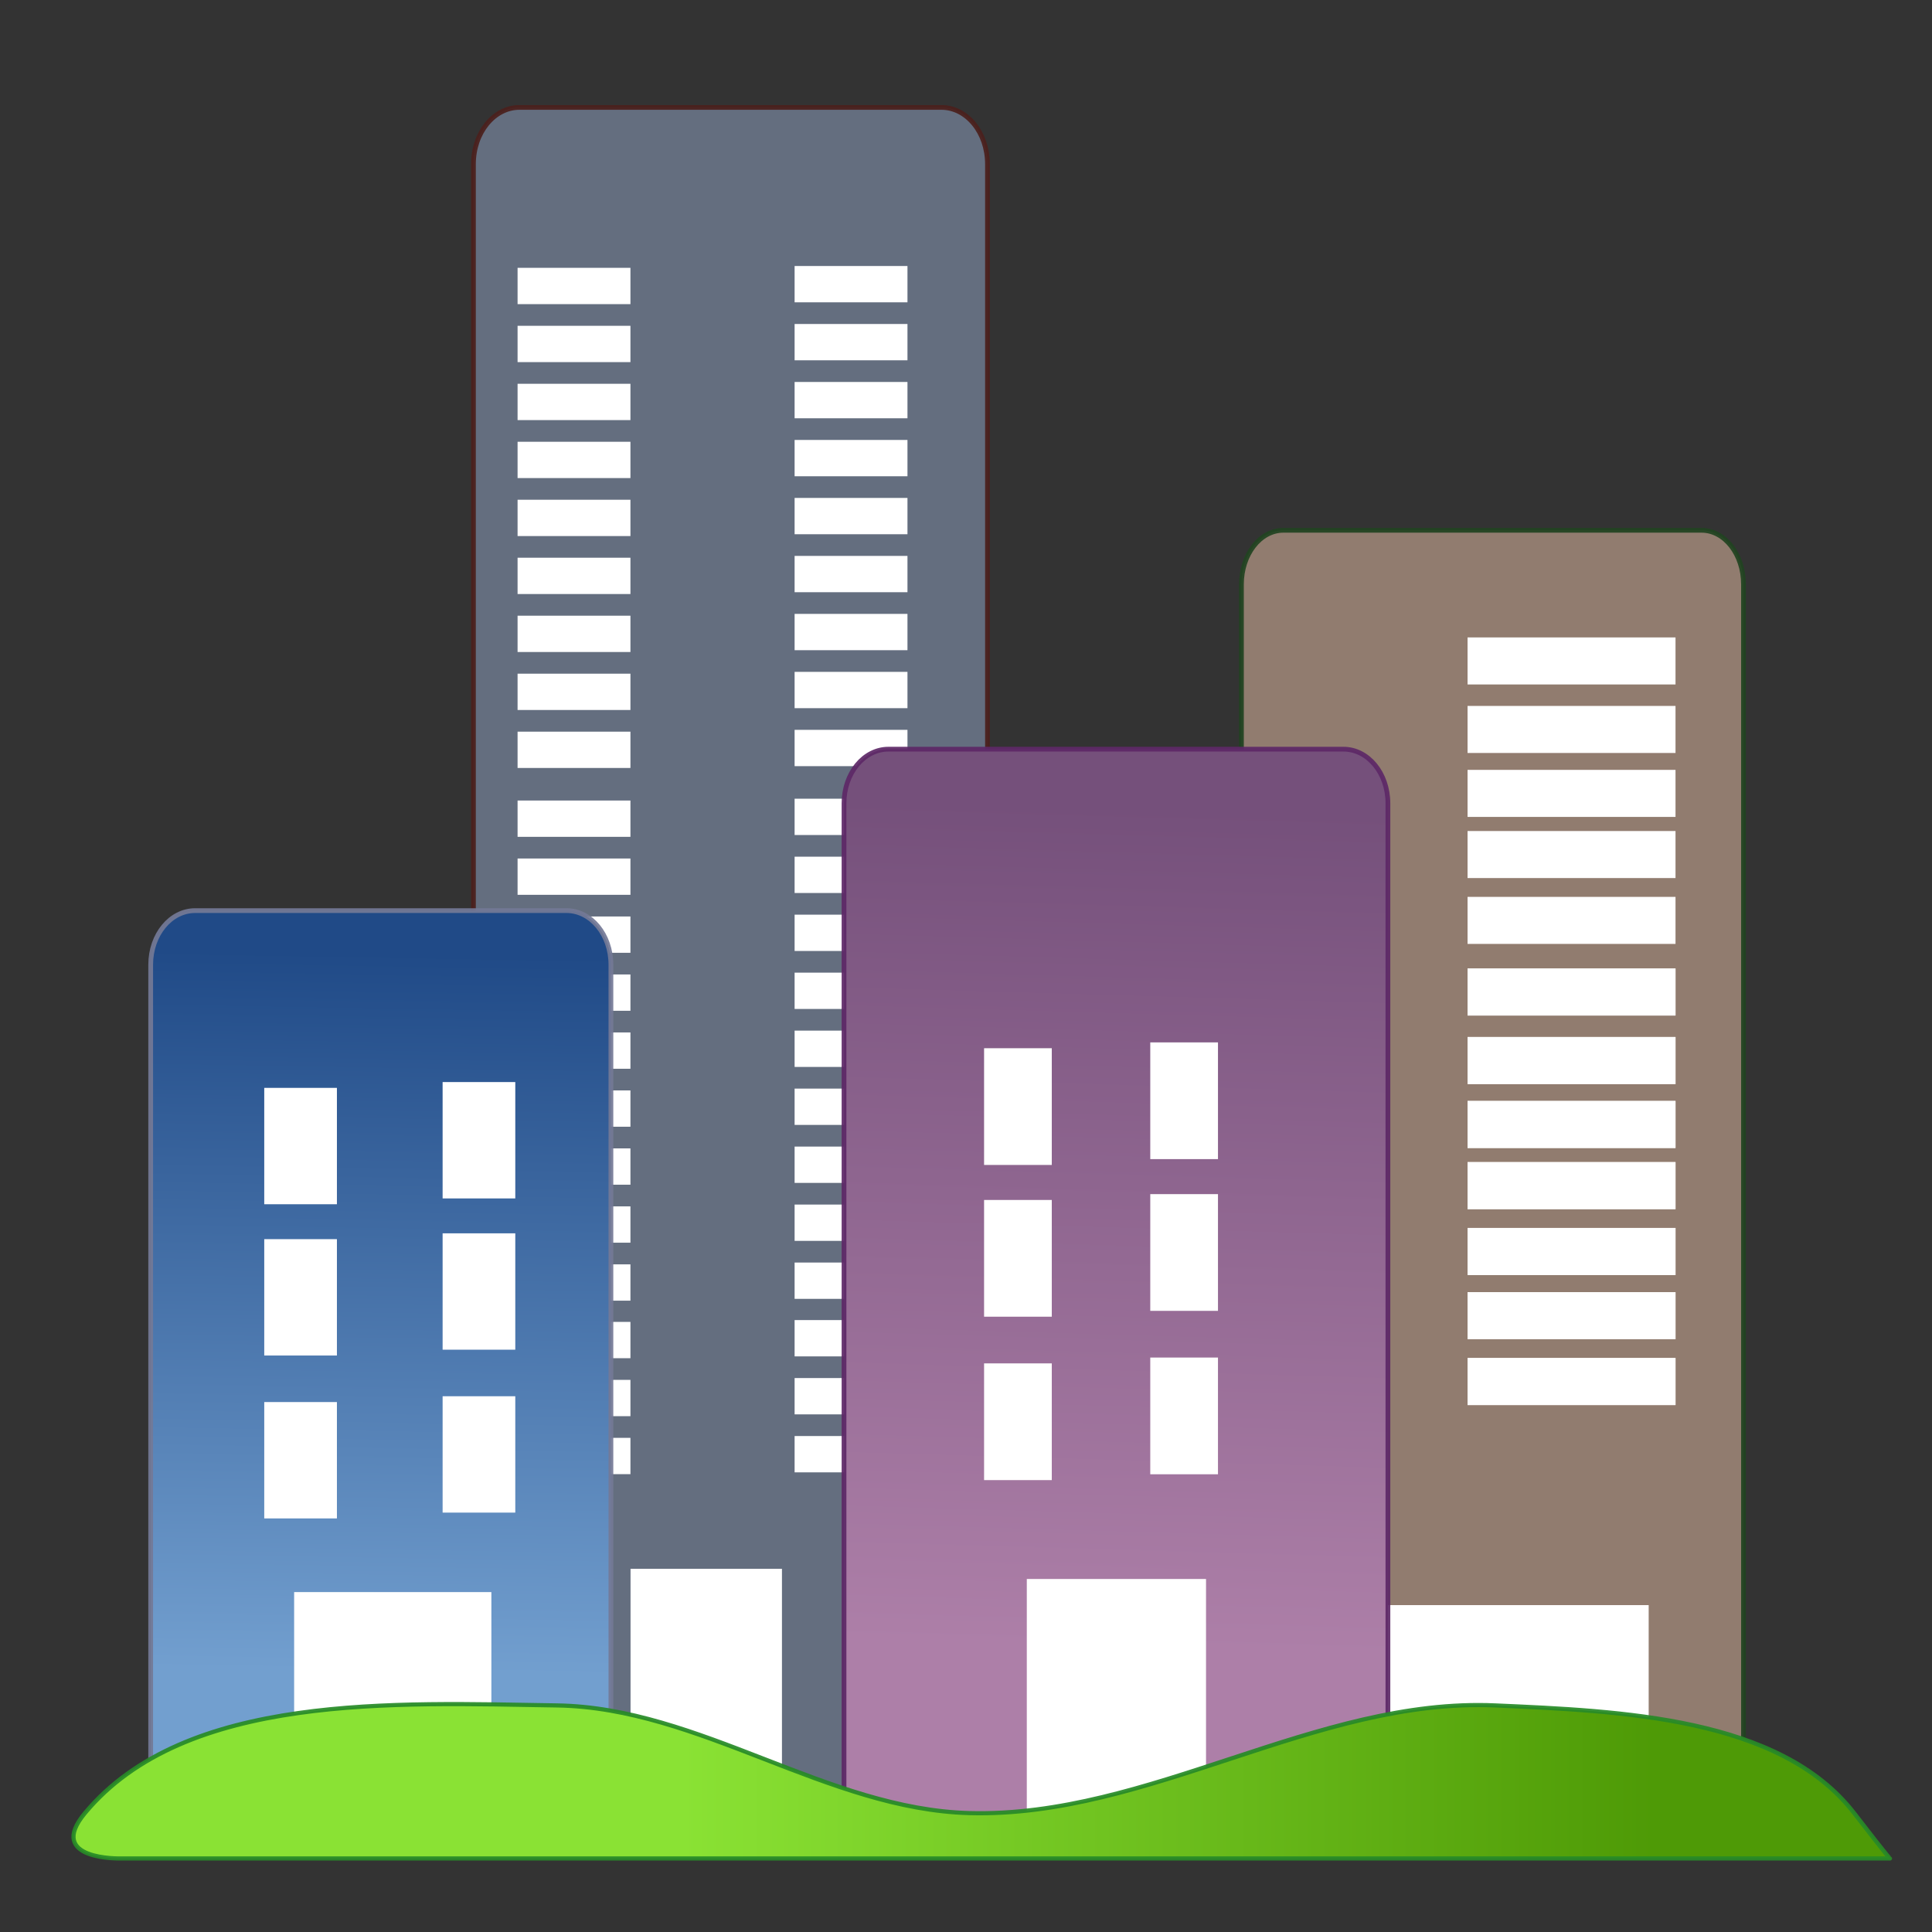 <svg xmlns:dc="http://purl.org/dc/elements/1.1/" xmlns:cc="http://creativecommons.org/ns#" xmlns:rdf="http://www.w3.org/1999/02/22-rdf-syntax-ns#" xmlns:svg="http://www.w3.org/2000/svg" xmlns="http://www.w3.org/2000/svg" xmlns:xlink="http://www.w3.org/1999/xlink" height="100%" width="100%" version="1.1" id="svg2" viewBox="0 0 300 300" preserveAspectRatio="none">
  <rect x="0" y="0" width="300" height="300" fill="#333333" stroke="none"/>
  <defs id="defs4">
    <linearGradient x2="100.6" x1="261.5" id="linearGradient3169" gradientUnits="userSpaceOnUse">
      <stop id="stop7" stop-color="#4e9a06" offset="0"/>
      <stop id="stop9" stop-color="#8ae234" offset="1"/>
    </linearGradient>
    <linearGradient y2="2068.774" y1="1924.973" x2="152.516" x1="156.874" id="linearGradient3973" gradientUnits="userSpaceOnUse">
      <stop id="stop12" stop-color="#75507b" offset="0"/>
      <stop id="stop14" stop-color="#ad7fa8" offset="1"/>
    </linearGradient>
    <linearGradient y2="2009.946" y1="1819.301" x2="135.086" x1="103.493" id="linearGradient3981" gradientUnits="userSpaceOnUse">
      <stop id="stop17" stop-color="#c00" offset="0"/>
      <stop id="stop19" stop-color="#ef2929" offset="1"/>
    </linearGradient>
    <linearGradient y2="2073.132" y1="1950.029" x2="25.056" x1="27.235" id="linearGradient3989" gradientUnits="userSpaceOnUse">
      <stop id="stop22" stop-color="#204a87" offset="0"/>
      <stop id="stop24" stop-color="#729fcf" offset="1"/>
    </linearGradient>
    <linearGradient y2="1996.874" y1="1886.844" x2="212.433" x1="214.612" id="linearGradient3997" gradientUnits="userSpaceOnUse">
      <stop id="stop27" stop-color="#555753" offset="0"/>
      <stop id="stop29" stop-color="#888a85" offset="1"/>
    </linearGradient>
    <linearGradient gradientTransform="matrix(0.94,0,0,0.906,11.413,-1619.049)" x2="100.6" x1="261.5" gradientUnits="userSpaceOnUse" id="linearGradient3179" xlink:href="#linearGradient3169"/>
    <linearGradient gradientTransform="matrix(0.94,0,0,0.906,11.413,-1619.049)" y2="2068.774" x2="152.516" y1="1924.973" x1="156.874" gradientUnits="userSpaceOnUse" id="linearGradient3189" xlink:href="#linearGradient3973"/>
    <linearGradient gradientTransform="matrix(0.94,0,0,0.906,11.413,-1619.049)" y2="2073.132" x2="25.056" y1="1950.029" x1="27.235" gradientUnits="userSpaceOnUse" id="linearGradient3199" xlink:href="#linearGradient3989"/>
  </defs>
  <title id="title31">
    Skyscraper
  </title>
  <path d="m199.284 82.344c-3.603 0-6.515 3.735-6.515 8.4l0 192.35 77.961 0 0-192.35c0-4.665-2.912-8.4-6.515-8.4l-64.931 0z" id="path35" style="fill:#917c6f;stroke-linecap:square;stroke-linejoin:bevel;stroke-opacity:0.923;stroke-width:0.739;stroke:#214321"/>
  <path d="m80.668 16.678c-3.956 0-7.152 3.915-7.152 8.806l0 258.705 79.817 0 0-258.705c0-4.89-3.197-8.806-7.152-8.806l-65.512 0z" id="path37" style="fill-opacity:0.809;fill:#6f7c91;stroke-linecap:square;stroke-linejoin:bevel;stroke-opacity:0.923;stroke-width:0.739;stroke:#4b201d"/>
  <path d="m80.369 205.263 17.525 0 0 5.638-17.525 0z" id="path39" fill="#fff"/>
  <path d="m123.386 204.981 17.525 0 0 5.638-17.525 0z" id="path41" fill="#fff"/>
  <path d="m80.369 214.265 17.525 0 0 5.638-17.525 0z" id="path43" fill="#fff"/>
  <path d="m123.386 213.984 17.525 0 0 5.638-17.525 0z" id="path45" fill="#fff"/>
  <path d="m80.369 223.268 17.525 0 0 5.638-17.525 0z" id="path47" fill="#fff"/>
  <path d="m123.386 222.987 17.525 0 0 5.638-17.525 0z" id="path49" fill="#fff"/>
  <path d="m97.909 243.602 23.512 0 0 41.456-23.512 0z" id="path51" fill="#fff"/>
  <path d="m80.369 41.588 17.525 0 0 5.638-17.525 0z" id="path53" fill="#fff"/>
  <path d="m123.386 41.306 17.525 0 0 5.638-17.525 0z" id="path55" fill="#fff"/>
  <path d="m227.881 119.546 32.292 0 0 7.304-32.292 0z" id="path57" fill="#fff"/>
  <path d="m227.881 129.041 32.292 0 0 7.304-32.292 0z" id="path59" fill="#fff"/>
  <path d="m227.881 139.266 32.292 0 0 7.304-32.292 0z" id="path61" fill="#fff"/>
  <path d="m214.223 249.241 41.784 0 0 22.101-41.784 0z" id="path63" fill="#fff"/>
  <path d="m227.881 109.617 32.292 0 0 7.304-32.292 0z" id="path65" fill="#fff"/>
  <path d="m227.881 98.979 32.292 0 0 7.304-32.292 0z" id="path67" fill="#fff"/>
  <path d="m227.881 170.955 32.292 0 0 7.304-32.292 0z" id="path69" fill="#fff"/>
  <path d="m227.881 180.45 32.292 0 0 7.304-32.292 0z" id="path71" fill="#fff"/>
  <path d="m227.881 190.675 32.292 0 0 7.304-32.292 0z" id="path73" fill="#fff"/>
  <path d="m227.881 161.026 32.292 0 0 7.304-32.292 0z" id="path75" fill="#fff"/>
  <path d="m227.881 150.388 32.292 0 0 7.304-32.292 0z" id="path77" fill="#fff"/>
  <path d="m227.881 170.955 32.292 0 0 7.304-32.292 0z" id="path79" fill="#fff"/>
  <path d="m227.881 180.45 32.292 0 0 7.304-32.292 0z" id="path81" fill="#fff"/>
  <path d="m227.881 190.675 32.292 0 0 7.304-32.292 0z" id="path83" fill="#fff"/>
  <path d="m227.881 161.026 32.292 0 0 7.304-32.292 0z" id="path85" fill="#fff"/>
  <path d="m227.881 150.388 32.292 0 0 7.304-32.292 0z" id="path87" fill="#fff"/>
  <path d="m227.881 200.646 32.292 0 0 7.304-32.292 0z" id="path89" fill="#fff"/>
  <path d="m227.881 210.872 32.292 0 0 7.304-32.292 0z" id="path91" fill="#fff"/>
  <path d="m227.881 200.646 32.292 0 0 7.304-32.292 0z" id="path93" fill="#fff"/>
  <path d="m227.881 210.872 32.292 0 0 7.304-32.292 0z" id="path95" fill="#fff"/>
  <path d="m80.369 50.591 17.525 0 0 5.638-17.525 0z" id="path97" fill="#fff"/>
  <path d="m123.386 50.309 17.525 0 0 5.638-17.525 0z" id="path99" fill="#fff"/>
  <path d="m80.369 59.594 17.525 0 0 5.638-17.525 0z" id="path101" fill="#fff"/>
  <path d="m123.386 59.312 17.525 0 0 5.638-17.525 0z" id="path103" fill="#fff"/>
  <path d="m80.369 68.597 17.525 0 0 5.638-17.525 0z" id="path105" fill="#fff"/>
  <path d="m123.386 68.315 17.525 0 0 5.638-17.525 0z" id="path107" fill="#fff"/>
  <path d="m80.369 77.6 17.525 0 0 5.638-17.525 0z" id="path109" fill="#fff"/>
  <path d="m123.386 77.318 17.525 0 0 5.638-17.525 0z" id="path111" fill="#fff"/>
  <path d="m80.369 86.603 17.525 0 0 5.638-17.525 0z" id="path113" fill="#fff"/>
  <path d="m123.386 86.321 17.525 0 0 5.638-17.525 0z" id="path115" fill="#fff"/>
  <path d="m80.369 95.606 17.525 0 0 5.638-17.525 0z" id="path117" fill="#fff"/>
  <path d="m123.386 95.324 17.525 0 0 5.638-17.525 0z" id="path119" fill="#fff"/>
  <path d="m80.369 104.609 17.525 0 0 5.638-17.525 0z" id="path121" fill="#fff"/>
  <path d="m123.386 104.327 17.525 0 0 5.638-17.525 0z" id="path123" fill="#fff"/>
  <path d="m80.369 113.612 17.525 0 0 5.638-17.525 0z" id="path125" fill="#fff"/>
  <path d="m123.386 113.33 17.525 0 0 5.638-17.525 0z" id="path127" fill="#fff"/>
  <path d="m80.369 124.305 17.525 0 0 5.638-17.525 0z" id="path129" fill="#fff"/>
  <path d="m123.386 124.023 17.525 0 0 5.638-17.525 0z" id="path131" fill="#fff"/>
  <path d="m80.369 133.308 17.525 0 0 5.638-17.525 0z" id="path133" fill="#fff"/>
  <path d="m123.386 133.026 17.525 0 0 5.638-17.525 0z" id="path135" fill="#fff"/>
  <path d="m80.369 142.311 17.525 0 0 5.638-17.525 0z" id="path137" fill="#fff"/>
  <path d="m123.386 142.029 17.525 0 0 5.638-17.525 0z" id="path139" fill="#fff"/>
  <path d="m80.369 151.314 17.525 0 0 5.638-17.525 0z" id="path141" fill="#fff"/>
  <path d="m123.386 151.032 17.525 0 0 5.638-17.525 0z" id="path143" fill="#fff"/>
  <path d="m80.369 160.317 17.525 0 0 5.638-17.525 0z" id="path145" fill="#fff"/>
  <path d="m123.386 160.035 17.525 0 0 5.638-17.525 0z" id="path147" fill="#fff"/>
  <path d="m80.369 169.32 17.525 0 0 5.638-17.525 0z" id="path149" fill="#fff"/>
  <path d="m123.386 169.038 17.525 0 0 5.638-17.525 0z" id="path151" fill="#fff"/>
  <path d="m80.369 178.323 17.525 0 0 5.638-17.525 0z" id="path153" fill="#fff"/>
  <path d="m123.386 178.041 17.525 0 0 5.638-17.525 0z" id="path155" fill="#fff"/>
  <path d="m80.369 187.326 17.525 0 0 5.638-17.525 0z" id="path157" fill="#fff"/>
  <path d="m123.386 187.044 17.525 0 0 5.638-17.525 0z" id="path159" fill="#fff"/>
  <path d="m80.369 196.329 17.525 0 0 5.638-17.525 0z" id="path161" fill="#fff"/>
  <path d="m123.386 196.047 17.525 0 0 5.638-17.525 0z" id="path163" fill="#fff"/>
  <path d="m30.301 141.399c-3.818 0-6.903 3.735-6.903 8.4l0 137.413c0 0.17 0.021 0.328 0.029 0.496l71.406 0c0.008-0.168 0.029-0.326 0.029-0.496l0-137.413c0-4.665-3.085-8.4-6.903-8.4l-57.658 0z" id="path165" style="fill:url(#linearGradient3199);stroke-linecap:square;stroke-linejoin:bevel;stroke-opacity:0.923;stroke-width:0.739;stroke:#747997"/>
  <path d="m41.032 168.925 11.284 0 0 18.069-11.284 0z" id="path167" fill="#fff"/>
  <path d="m68.729 168.022 11.284 0 0 18.069-11.284 0z" id="path169" fill="#fff"/>
  <path d="m41.032 192.415 11.284 0 0 18.069-11.284 0z" id="path171" fill="#fff"/>
  <path d="m68.729 191.511 11.284 0 0 18.069-11.284 0z" id="path173" fill="#fff"/>
  <path d="m41.032 217.711 11.284 0 0 18.069-11.284 0z" id="path175" fill="#fff"/>
  <path d="m68.729 216.807 11.284 0 0 18.069-11.284 0z" id="path177" fill="#fff"/>
  <path d="m45.673 247.219 30.627 0 0 38.719-30.627 0z" id="path179" fill="#fff"/>
  <path d="m137.961 116.33c-3.818 0-6.903 3.735-6.903 8.4l0 157.829c0 0.559 0.061 1.102 0.145 1.63l84.167 0c0.084-0.528 0.145-1.071 0.145-1.63l0-157.829c0-4.665-3.085-8.4-6.903-8.4l-70.652 0z" id="path181" style="fill:url(#linearGradient3189);stroke-linecap:square;stroke-linejoin:bevel;stroke-opacity:0.923;stroke-width:0.739;stroke:#5d2967"/>
  <path d="m152.807 162.768 10.514 0 0 18.125-10.514 0z" id="path183" fill="#fff"/>
  <path d="m178.613 161.862 10.514 0 0 18.125-10.514 0z" id="path185" fill="#fff"/>
  <path d="m152.807 186.331 10.514 0 0 18.125-10.514 0z" id="path187" fill="#fff"/>
  <path d="m178.613 185.424 10.514 0 0 18.125-10.514 0z" id="path189" fill="#fff"/>
  <path d="m152.807 211.705 10.514 0 0 18.125-10.514 0z" id="path191" fill="#fff"/>
  <path d="m178.613 210.799 10.514 0 0 18.125-10.514 0z" id="path193" fill="#fff"/>
  <path d="m159.442 245.184 27.829 0 0 38.115-27.829 0z" id="path195" fill="#fff"/>
  <path d="m13.189 281.538c15.558-18.72 48.187-17.109 73.32-16.719 22.138 0.343 41.907 16.131 64.039 16.719 27.841 0.74 53.852-17.96 81.673-16.719 19.449 0.868 44.183 1.825 55.686 16.719 5.849 7.573 5.569 7.04 5.569 7.04l-274.719 0c0 0-11.696 0.333-5.569-7.04z" id="path197" style="fill:url(#linearGradient3179);stroke-linecap:square;stroke-linejoin:bevel;stroke-opacity:0.923;stroke-width:0.646;stroke:#278b27"/>
</svg>
